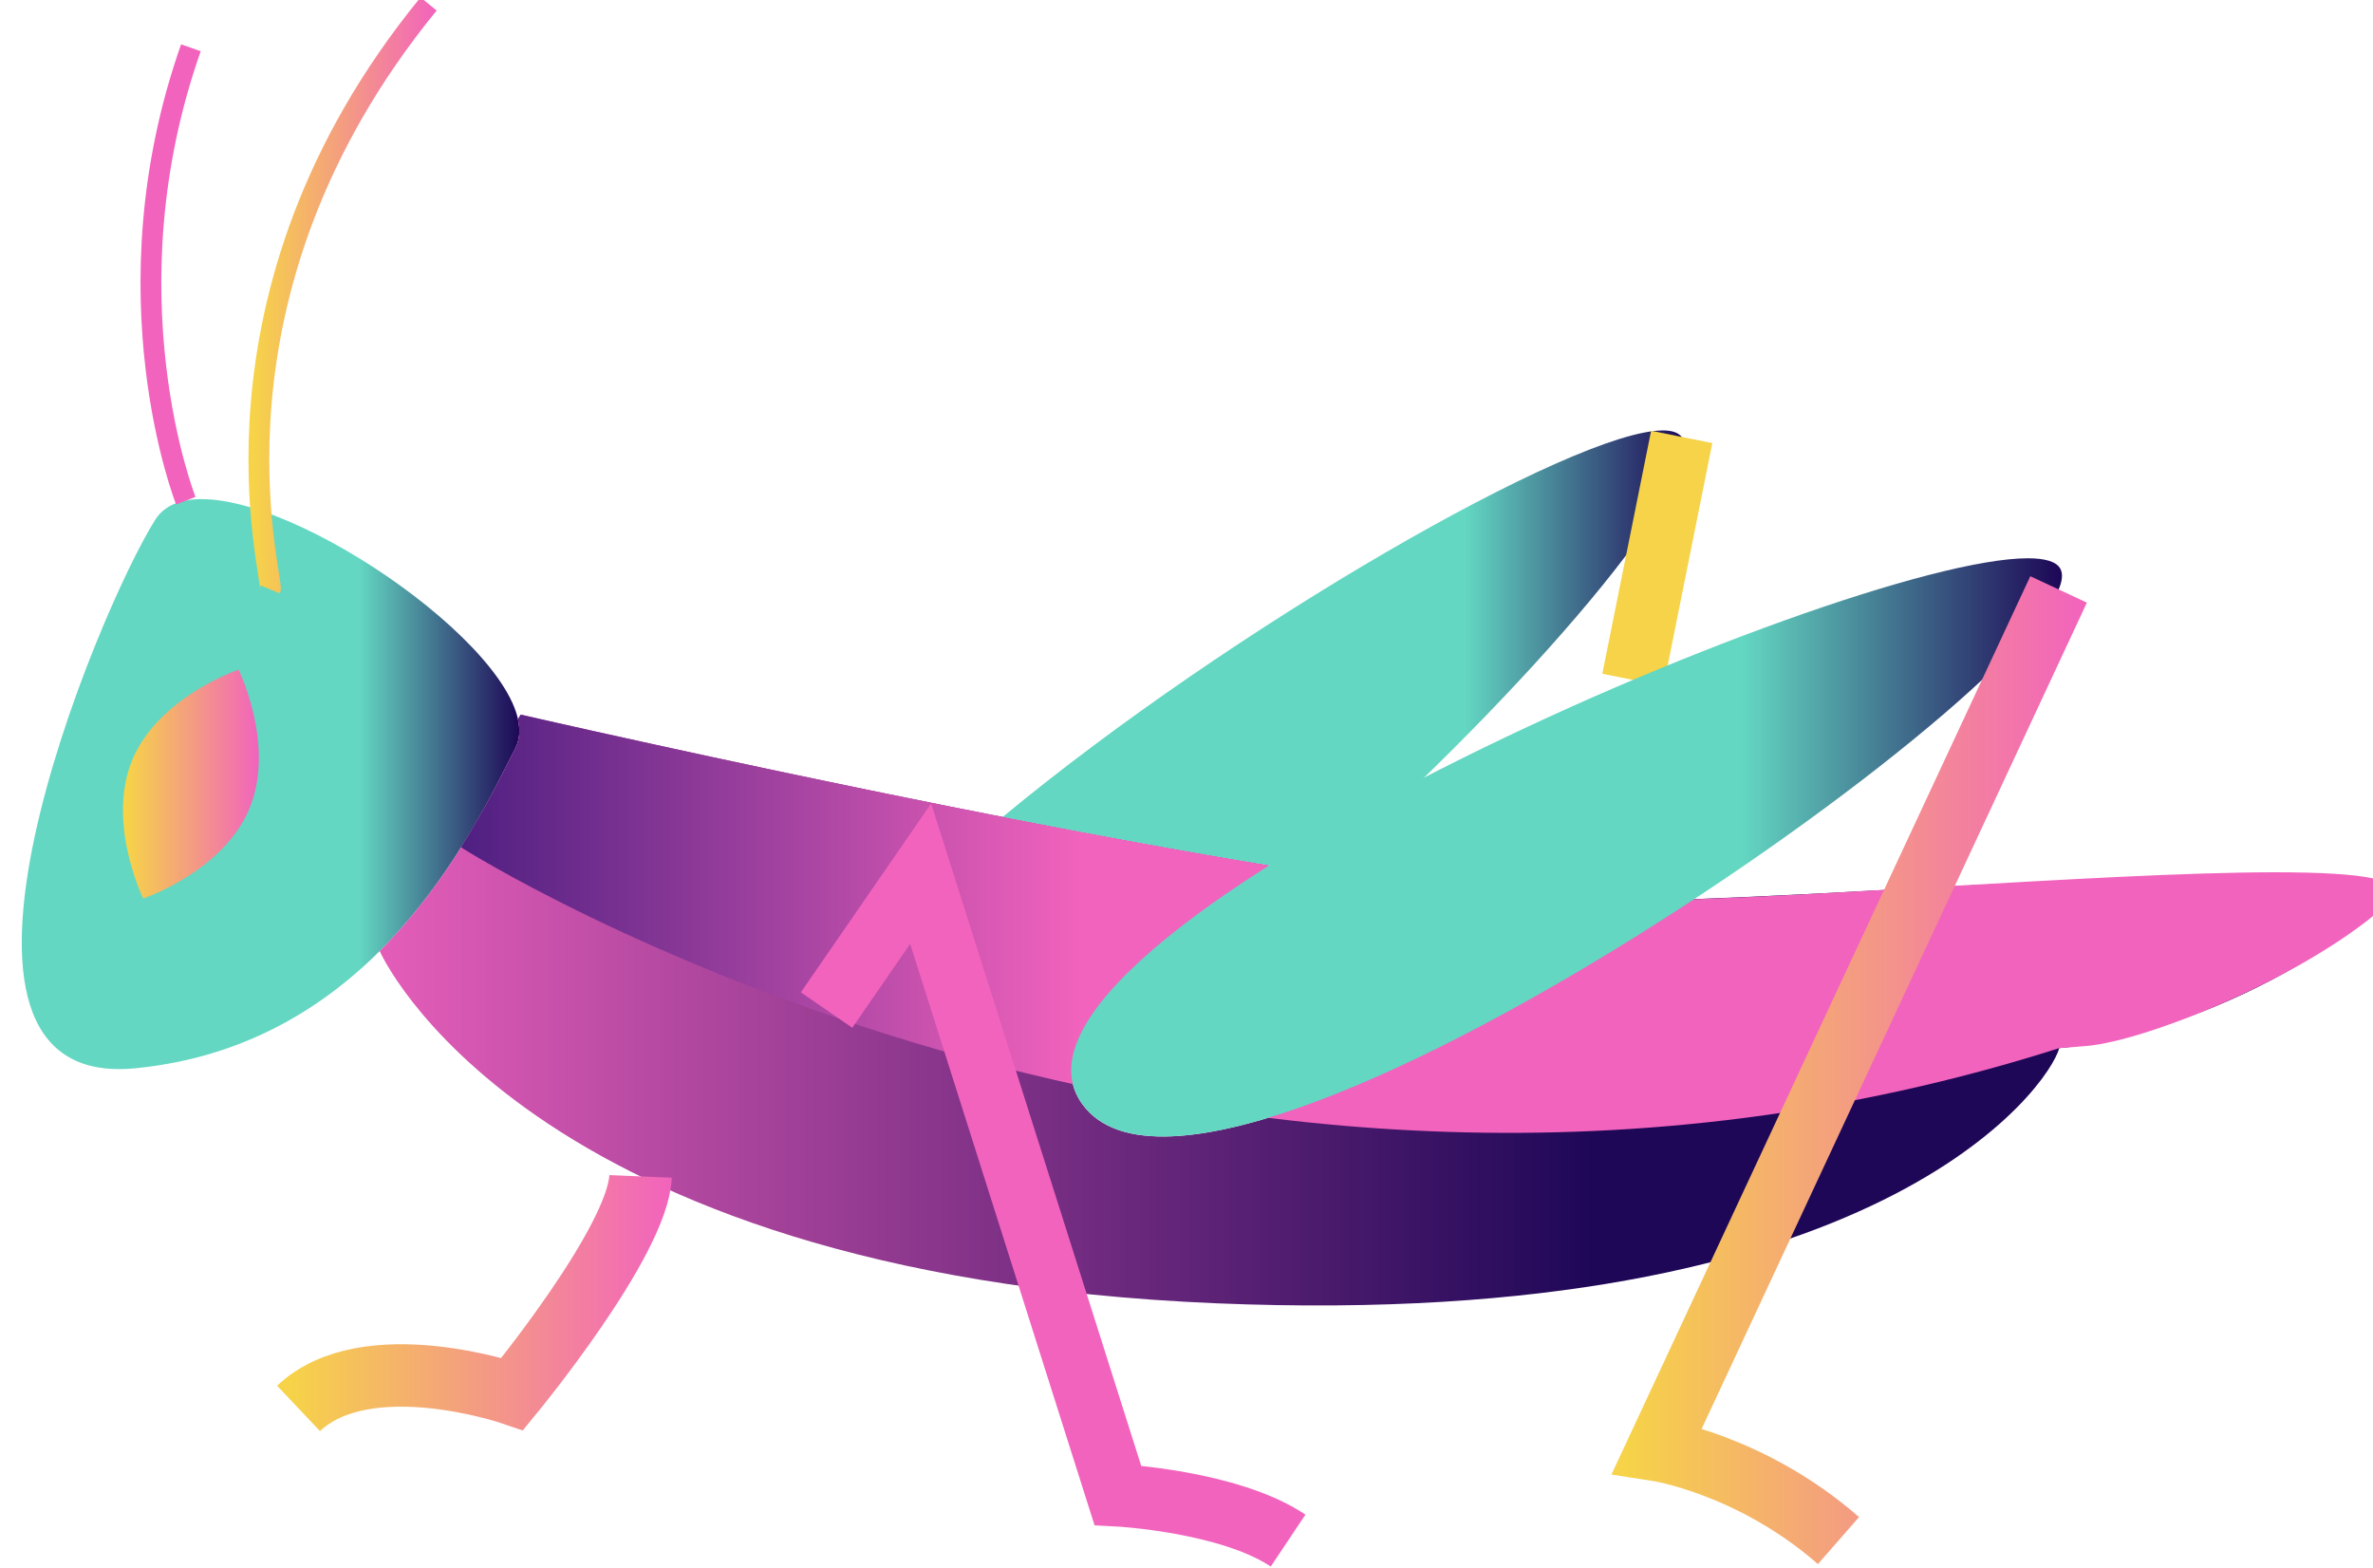 <?xml version="1.0" encoding="UTF-8" standalone="no"?>
<svg
   xmlns:dc="http://purl.org/dc/elements/1.1/"
   xmlns:cc="http://creativecommons.org/ns#"
   xmlns:rdf="http://www.w3.org/1999/02/22-rdf-syntax-ns#"
   xmlns:svg="http://www.w3.org/2000/svg"
   xmlns="http://www.w3.org/2000/svg"
   xmlns:sodipodi="http://sodipodi.sourceforge.net/DTD/sodipodi-0.dtd"
   xmlns:inkscape="http://www.inkscape.org/namespaces/inkscape"
   sodipodi:docname="grasshopper.svg"
   inkscape:version="1.0 (6e3e5246a0, 2020-05-07)"
   id="svg23043"
   version="1.1"
   viewBox="0 0 35.453 23.43"
   height="23.43mm"
   width="35.453mm">
  <defs
     id="defs23037">
    <linearGradient
       x1="0"
       y1="0"
       x2="1"
       y2="0"
       gradientUnits="userSpaceOnUse"
       gradientTransform="matrix(21.061,0,0,-21.061,1463.034,143.58)"
       spreadMethod="pad"
       id="linearGradient2332">
      <stop
         style="stop-opacity:1;stop-color:#63d7c2"
         offset="0"
         id="stop2326" />
      <stop
         style="stop-opacity:1;stop-color:#63d7c2"
         offset="0.678"
         id="stop2328" />
      <stop
         style="stop-opacity:1;stop-color:#1e0757"
         offset="1"
         id="stop2330" />
    </linearGradient>
    <linearGradient
       x1="0"
       y1="0"
       x2="1"
       y2="0"
       gradientUnits="userSpaceOnUse"
       gradientTransform="matrix(85.35,0,0,-85.35,1478.183,134.018)"
       spreadMethod="pad"
       id="linearGradient2354">
      <stop
         style="stop-opacity:1;stop-color:#e35db8"
         offset="0"
         id="stop2348" />
      <stop
         style="stop-opacity:1;stop-color:#1e0757"
         offset="0.604"
         id="stop2350" />
      <stop
         style="stop-opacity:1;stop-color:#1e0757"
         offset="1"
         id="stop2352" />
    </linearGradient>
    <linearGradient
       x1="0"
       y1="0"
       x2="1"
       y2="0"
       gradientUnits="userSpaceOnUse"
       gradientTransform="matrix(28.865,0,0,-28.865,1504.55,149.169)"
       spreadMethod="pad"
       id="linearGradient2376">
      <stop
         style="stop-opacity:1;stop-color:#63d7c2"
         offset="0"
         id="stop2370" />
      <stop
         style="stop-opacity:1;stop-color:#63d7c2"
         offset="0.678"
         id="stop2372" />
      <stop
         style="stop-opacity:1;stop-color:#1e0757"
         offset="1"
         id="stop2374" />
    </linearGradient>
    <clipPath
       clipPathUnits="userSpaceOnUse"
       id="clipPath2386">
      <path
         d="M 0,1080 H 1920 V 0 H 0 Z"
         id="path2384" />
    </clipPath>
    <linearGradient
       x1="0"
       y1="0"
       x2="1"
       y2="0"
       gradientUnits="userSpaceOnUse"
       gradientTransform="matrix(16.703,0,0,16.703,-15.384,1085.363)"
       spreadMethod="pad"
       id="linearGradient2396">
      <stop
         style="stop-opacity:1;stop-color:#f6d348"
         offset="0"
         id="stop2390" />
      <stop
         style="stop-opacity:1;stop-color:#f6d348"
         offset="0.03"
         id="stop2392" />
      <stop
         style="stop-opacity:1;stop-color:#f263bd"
         offset="1"
         id="stop2394" />
    </linearGradient>
    <linearGradient
       x1="0"
       y1="0"
       x2="1"
       y2="0"
       gradientUnits="userSpaceOnUse"
       gradientTransform="matrix(5.751,0,0,-5.751,1467.317,143.58)"
       spreadMethod="pad"
       id="linearGradient2418">
      <stop
         style="stop-opacity:1;stop-color:#f6d348"
         offset="0"
         id="stop2412" />
      <stop
         style="stop-opacity:1;stop-color:#f6d348"
         offset="0.03"
         id="stop2414" />
      <stop
         style="stop-opacity:1;stop-color:#f263bd"
         offset="1"
         id="stop2416" />
    </linearGradient>
    <clipPath
       clipPathUnits="userSpaceOnUse"
       id="clipPath2428">
      <path
         d="M 0,1080 H 1920 V 0 H 0 Z"
         id="path2426" />
    </clipPath>
    <linearGradient
       x1="0"
       y1="0"
       x2="1"
       y2="0"
       gradientUnits="userSpaceOnUse"
       gradientTransform="matrix(7.965,0,0,7.965,-0.921,1067.554)"
       spreadMethod="pad"
       id="linearGradient2438">
      <stop
         style="stop-opacity:1;stop-color:#f6d348"
         offset="0"
         id="stop2432" />
      <stop
         style="stop-opacity:1;stop-color:#f6d348"
         offset="0.03"
         id="stop2434" />
      <stop
         style="stop-opacity:1;stop-color:#f263bd"
         offset="1"
         id="stop2436" />
    </linearGradient>
    <linearGradient
       x1="0"
       y1="0"
       x2="1"
       y2="0"
       gradientUnits="userSpaceOnUse"
       gradientTransform="matrix(2.549,0,0,2.549,-5.491,1066.667)"
       spreadMethod="pad"
       id="linearGradient2450">
      <stop
         style="stop-opacity:1;stop-color:#f6d348"
         offset="0"
         id="stop2444" />
      <stop
         style="stop-opacity:1;stop-color:#f6d348"
         offset="0.03"
         id="stop2446" />
      <stop
         style="stop-opacity:1;stop-color:#f263bd"
         offset="1"
         id="stop2448" />
    </linearGradient>
    <linearGradient
       x1="0"
       y1="0"
       x2="1"
       y2="0"
       gradientUnits="userSpaceOnUse"
       gradientTransform="matrix(4.655,0,0,4.655,56.379,1078.689)"
       spreadMethod="pad"
       id="linearGradient2462">
      <stop
         style="stop-opacity:1;stop-color:#f6d348"
         offset="0"
         id="stop2456" />
      <stop
         style="stop-opacity:1;stop-color:#f6d348"
         offset="0.03"
         id="stop2458" />
      <stop
         style="stop-opacity:1;stop-color:#f263bd"
         offset="1"
         id="stop2460" />
    </linearGradient>
    <linearGradient
       x1="0"
       y1="0"
       x2="1"
       y2="0"
       gradientUnits="userSpaceOnUse"
       gradientTransform="matrix(81.877,0,0,-81.877,1481.629,137.67)"
       spreadMethod="pad"
       id="linearGradient2484">
      <stop
         style="stop-opacity:1;stop-color:#4d1f81"
         offset="0"
         id="stop2478" />
      <stop
         style="stop-opacity:1;stop-color:#f263bd"
         offset="0.322"
         id="stop2480" />
      <stop
         style="stop-opacity:1;stop-color:#f263bd"
         offset="1"
         id="stop2482" />
    </linearGradient>
    <linearGradient
       x1="0"
       y1="0"
       x2="1"
       y2="0"
       gradientUnits="userSpaceOnUse"
       gradientTransform="matrix(41.933,0,0,-41.933,1507.45,140.901)"
       spreadMethod="pad"
       id="linearGradient2506">
      <stop
         style="stop-opacity:1;stop-color:#63d7c2"
         offset="0"
         id="stop2500" />
      <stop
         style="stop-opacity:1;stop-color:#63d7c2"
         offset="0.678"
         id="stop2502" />
      <stop
         style="stop-opacity:1;stop-color:#1e0757"
         offset="1"
         id="stop2504" />
    </linearGradient>
    <clipPath
       clipPathUnits="userSpaceOnUse"
       id="clipPath2516">
      <path
         d="M 0,1080 H 1920 V 0 H 0 Z"
         id="path2514" />
    </clipPath>
    <linearGradient
       x1="0"
       y1="0"
       x2="1"
       y2="0"
       gradientUnits="userSpaceOnUse"
       gradientTransform="matrix(20.123,0,0,20.123,-18.93,1100.347)"
       spreadMethod="pad"
       id="linearGradient2526">
      <stop
         style="stop-opacity:1;stop-color:#f6d348"
         offset="0"
         id="stop2520" />
      <stop
         style="stop-opacity:1;stop-color:#f6d348"
         offset="0.03"
         id="stop2522" />
      <stop
         style="stop-opacity:1;stop-color:#f263bd"
         offset="1"
         id="stop2524" />
    </linearGradient>
    <linearGradient
       x1="0"
       y1="0"
       x2="1"
       y2="0"
       gradientUnits="userSpaceOnUse"
       gradientTransform="matrix(21.355,0,0,21.355,-53.23,1105.208)"
       spreadMethod="pad"
       id="linearGradient2538">
      <stop
         style="stop-opacity:1;stop-color:#f6d348"
         offset="0"
         id="stop2532" />
      <stop
         style="stop-opacity:1;stop-color:#f6d348"
         offset="0.03"
         id="stop2534" />
      <stop
         style="stop-opacity:1;stop-color:#f263bd"
         offset="1"
         id="stop2536" />
    </linearGradient>
  </defs>
  <sodipodi:namedview
     inkscape:window-maximized="0"
     inkscape:window-y="27"
     inkscape:window-x="122"
     inkscape:window-height="1016"
     inkscape:window-width="1428"
     showgrid="false"
     inkscape:document-rotation="0"
     inkscape:current-layer="layer1"
     inkscape:document-units="mm"
     inkscape:cy="44.277525"
     inkscape:cx="66.998555"
     inkscape:zoom="0.35"
     inkscape:pageshadow="2"
     inkscape:pageopacity="0.0"
     borderopacity="1.0"
     bordercolor="#666666"
     pagecolor="#ffffff"
     id="base" />
  <g
     transform="translate(-88.107,-136.452)"
     id="layer1"
     inkscape:groupmode="layer"
     inkscape:label="Layer 1">
    <g
       transform="matrix(0.353,0,0,-0.353,-428.019,198.851)"
       id="g11007">
      <g
         id="g2314">
        <g
           id="g2316">
          <g
             id="g2322">
            <g
               id="g2324">
              <path
                 id="path2334"
                 style="fill:url(#linearGradient2332);stroke:none"
                 d="m 1468.688,154.776 c -2.418,-3.811 -10.905,-24.194 -0.866,-23.225 v 0 c 10.036,0.969 14.232,9.853 16.109,13.558 v 0 c 1.577,3.115 -8.584,10.532 -13.284,10.533 v 0 c -0.885,0 -1.576,-0.263 -1.959,-0.866" />
            </g>
          </g>
        </g>
      </g>
      <g
         id="g2336">
        <g
           id="g2338">
          <g
             id="g2344">
            <g
               id="g2346">
              <path
                 id="path2356"
                 style="fill:url(#linearGradient2354);stroke:none"
                 d="m 1484.033,146.327 c 0.102,-0.45 0.077,-0.863 -0.102,-1.218 v 0 c -1.028,-2.029 -2.754,-5.608 -5.749,-8.593 v 0 c 0,-0.004 5.974,-13.684 35.409,-14.911 v 0 c 28.052,-1.169 35.252,9.19 35.677,10.801 v 0 c 0.375,0.03 7.141,0.594 14.002,6.219 v 0 c 2.769,2.27 -17.035,0.55 -29.455,0.086 v 0 c -10.478,-6.884 -22.909,-12.824 -25.897,-8.672 v 0 c -1.845,2.561 1.962,6.337 7.913,10.096 v 0 c -13.933,2.294 -31.682,6.387 -31.682,6.387 v 0 z" />
            </g>
          </g>
        </g>
      </g>
      <g
         id="g2358">
        <g
           id="g2360">
          <g
             id="g2366">
            <g
               id="g2368">
              <path
                 id="path2378"
                 style="fill:url(#linearGradient2376);stroke:none"
                 d="m 1504.55,142.189 c 4.528,-0.886 9.232,-1.747 13.451,-2.4 v 0 c 8.801,7.776 16.503,16.864 15.288,18.484 v 0 c -0.14,0.187 -0.413,0.276 -0.799,0.276 v 0 c -3.743,0 -18.248,-8.329 -27.94,-16.36" />
            </g>
          </g>
        </g>
      </g>
      <g
         id="g2380">
        <g
           clip-path="url(#clipPath2386)"
           id="g2382">
          <g
             transform="translate(1489.224,126.976)"
             id="g2388">
            <path
               id="path2398"
               style="fill:none;stroke:url(#linearGradient2396);stroke-width:2.643;stroke-linecap:butt;stroke-linejoin:miter;stroke-miterlimit:10;stroke-dasharray:none;stroke-opacity:1"
               d="m 0,0 c -0.116,-2.762 -5.426,-9.206 -5.426,-9.206 0,0 -6.162,2.114 -9.05,-0.614" />
          </g>
        </g>
      </g>
      <g
         id="g2400">
        <g
           id="g2402">
          <g
             id="g2408">
            <g
               id="g2410">
              <path
                 id="path2420"
                 style="fill:url(#linearGradient2418);stroke:none"
                 d="m 1467.715,144.611 c -1.113,-2.674 0.461,-5.873 0.461,-5.873 v 0 c 0,0 3.382,1.136 4.494,3.81 v 0 c 1.113,2.675 -0.461,5.874 -0.461,5.874 v 0 c 0,0 -3.38,-1.137 -4.494,-3.811" />
            </g>
          </g>
        </g>
      </g>
      <g
         id="g2422">
        <g
           clip-path="url(#clipPath2428)"
           id="g2424">
          <g
             transform="translate(1473.551,151.82)"
             id="g2430">
            <path
               id="path2440"
               style="fill:none;stroke:url(#linearGradient2438);stroke-width:0.881;stroke-linecap:butt;stroke-linejoin:miter;stroke-miterlimit:10;stroke-dasharray:none;stroke-opacity:1"
               d="M 0,0 C 0.177,0.425 -3.426,12.391 6.702,24.781" />
          </g>
          <g
             transform="translate(1469.977,155.576)"
             id="g2442">
            <path
               id="path2452"
               style="fill:none;stroke:url(#linearGradient2450);stroke-width:0.881;stroke-linecap:butt;stroke-linejoin:miter;stroke-miterlimit:10;stroke-dasharray:none;stroke-opacity:1"
               d="M 0,0 C 0,0 -3.462,8.741 0.216,19.169" />
          </g>
          <g
             transform="translate(1533.289,158.274)"
             id="g2454">
            <path
               id="path2464"
               style="fill:none;stroke:url(#linearGradient2462);stroke-width:2.643;stroke-linecap:butt;stroke-linejoin:miter;stroke-miterlimit:10;stroke-dasharray:none;stroke-opacity:1"
               d="M 0,0 -2.064,-10.284" />
          </g>
        </g>
      </g>
      <g
         id="g2466">
        <g
           id="g2468">
          <g
             id="g2474">
            <g
               id="g2476">
              <path
                 id="path2486"
                 style="fill:url(#linearGradient2484);stroke:none"
                 d="m 1484.033,146.327 c 0.102,-0.45 0.077,-0.863 -0.102,-1.218 v 0 c -0.543,-1.071 -1.286,-2.575 -2.301,-4.193 v 0 -0.015 c 0,0 31.43,-20.049 67.639,-8.495 v 0 c 0.375,0.03 0.745,0.056 1.123,0.087 v 0 c 2.639,0.213 9.661,3.096 12.879,6.132 v 0 c 1.948,1.837 -8.536,1.222 -19.148,0.609 v 0 c -5.723,-0.332 -11.484,-0.663 -15.351,-0.609 v 0 c -11.041,0.154 -44.622,7.897 -44.622,7.897 v 0 l -0.116,-0.195 z" />
            </g>
          </g>
        </g>
      </g>
      <g
         id="g2488">
        <g
           id="g2490">
          <g
             id="g2496">
            <g
               id="g2498">
              <path
                 id="path2508"
                 style="fill:url(#linearGradient2506);stroke:none"
                 d="m 1507.918,130.039 c 5.519,-7.667 43.239,19.076 41.4,22.648 v 0 c -0.158,0.308 -0.64,0.451 -1.381,0.451 v 0 c -7.86,0.002 -45.064,-16.093 -40.019,-23.099" />
            </g>
          </g>
        </g>
      </g>
      <g
         id="g2510">
        <g
           clip-path="url(#clipPath2516)"
           id="g2512">
          <g
             transform="translate(1549.24,151.82)"
             id="g2518">
            <path
               id="path2528"
               style="fill:none;stroke:url(#linearGradient2526);stroke-width:2.643;stroke-linecap:butt;stroke-linejoin:miter;stroke-miterlimit:10;stroke-dasharray:none;stroke-opacity:1"
               d="m 0,0 -16.983,-36.425 c 0,0 3.986,-0.613 7.667,-3.833" />
          </g>
          <g
             transform="translate(1516.63,111.562)"
             id="g2530">
            <path
               id="path2540"
               style="fill:none;stroke:url(#linearGradient2538);stroke-width:2.643;stroke-linecap:butt;stroke-linejoin:miter;stroke-miterlimit:10;stroke-dasharray:none;stroke-opacity:1"
               d="m 0,0 c -2.498,1.67 -7.208,1.917 -7.208,1.917 l -8.343,26.31 -3.982,-5.772" />
          </g>
        </g>
      </g>
    </g>
  </g>
</svg>
